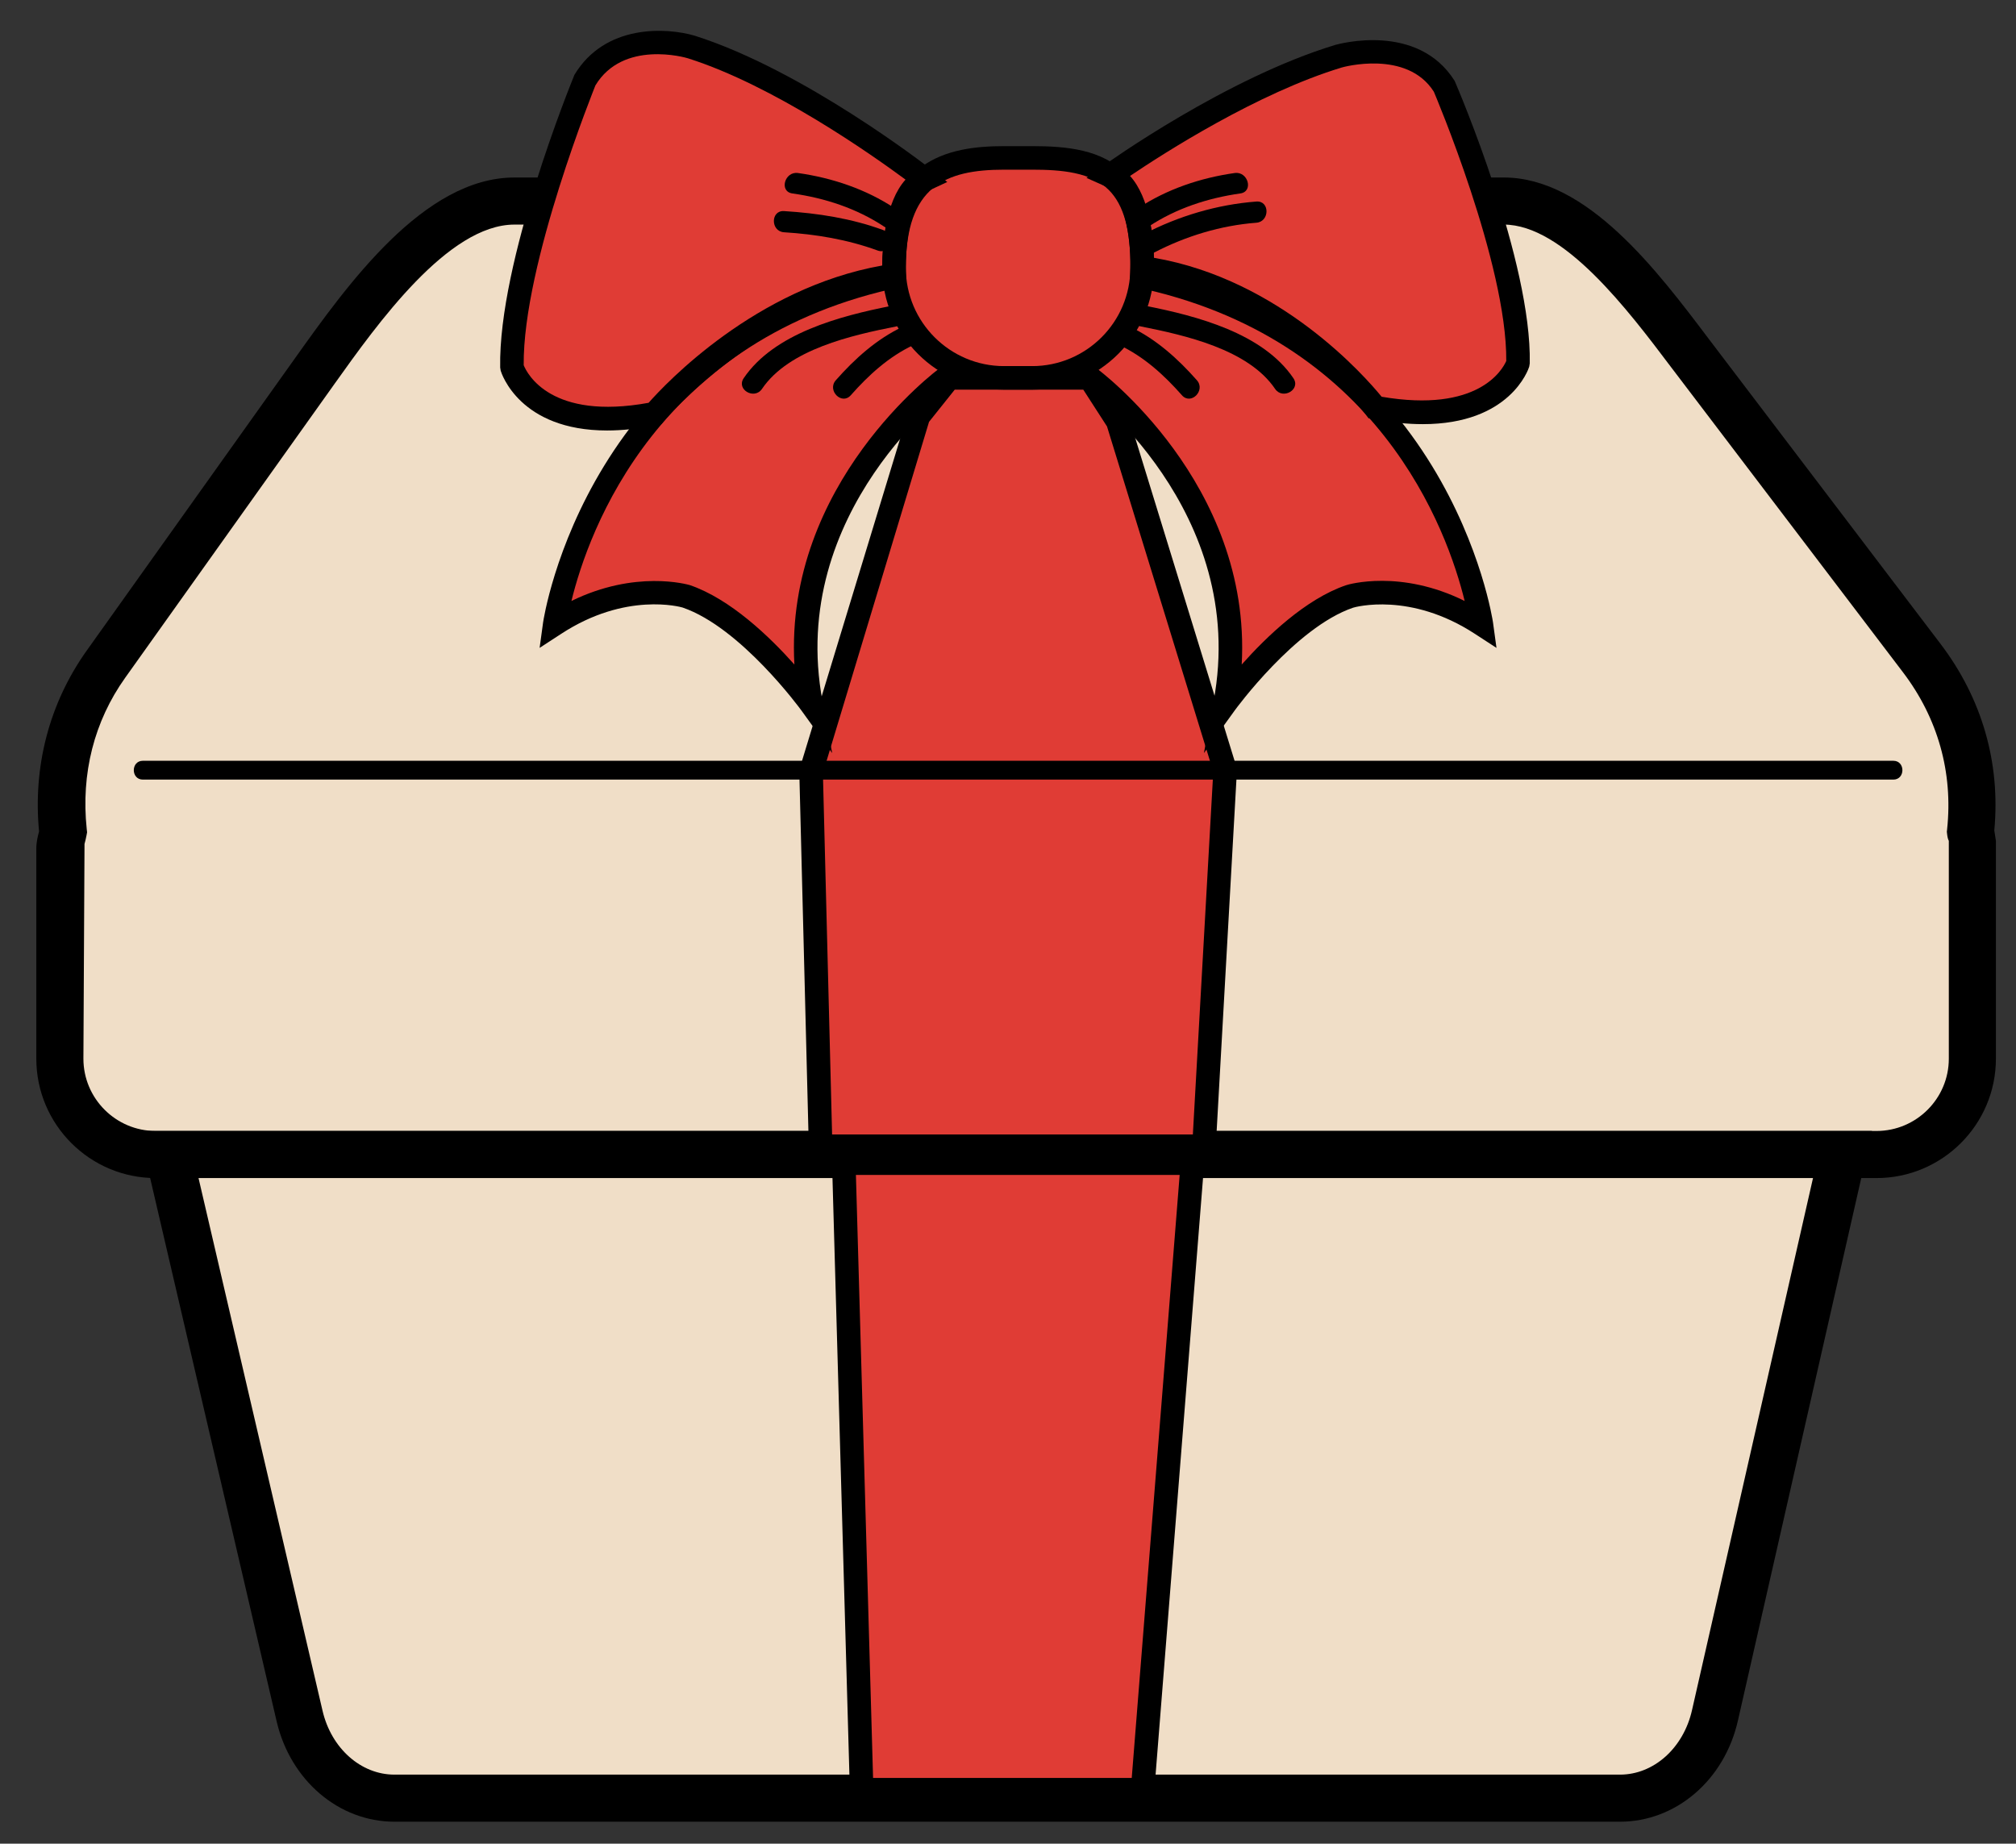 <?xml version="1.0" encoding="utf-8"?>
<!-- Generator: Adobe Illustrator 16.0.0, SVG Export Plug-In . SVG Version: 6.00 Build 0)  -->
<!DOCTYPE svg PUBLIC "-//W3C//DTD SVG 1.1//EN" "http://www.w3.org/Graphics/SVG/1.1/DTD/svg11.dtd">
<svg version="1.1" id="Layer_1" xmlns="http://www.w3.org/2000/svg" xmlns:xlink="http://www.w3.org/1999/xlink" x="0px" y="0px"
	 width="232.44px" height="212.6px" viewBox="0 0 232.44 212.6" enable-background="new 0 0 232.44 212.6" xml:space="preserve">
<rect x="0" y="0" width="232.44" height="212.6" fill="#333333" stroke="none"/>
<g>
	<g>
		<g>
			<path fill="#F0DEC7" d="M227.196,95.911c0.715-6.728-0.912-13.826-5.631-20.032l-25.578-33.646
				c-5.371-7.064-13.734-19.045-22.608-19.045H59.315c-9.186,0-17.804,12.275-23.133,19.756L12.219,76.59
				c-4.313,6.057-5.598,12.831-4.917,19.282c-0.117,0.67-0.4,1.28-0.4,1.983v24.22c0,6.105,4.95,11.057,11.057,11.057h198.395
				c6.106,0,11.057-4.951,11.057-11.057V96.962C227.409,96.589,227.231,96.274,227.196,95.911z"/>
			<path d="M216.353,135.846H17.958c-7.594,0-13.771-6.172-13.771-13.766V97.86c0-0.816,0.186-1.484,0.317-1.983
				c-0.715-7.444,1.151-14.762,5.504-20.869L33.97,41.37c6.061-8.516,14.89-20.902,25.346-20.902h114.063
				c9.607,0,17.699,10.743,23.611,18.579l26.739,35.187c4.794,6.299,6.936,13.743,6.209,21.527l0.186,1.198v25.122
				C230.123,129.674,223.946,135.846,216.353,135.846z M59.315,25.897c-7.656,0-15.822,11.464-20.7,18.304L14.432,78.157
				c-3.573,5.016-5.106,11.039-4.433,17.434l0.042,0.382l-0.069,0.371C9.914,96.672,9.829,97,9.744,97.319L9.617,122.08
				c0,4.592,3.743,8.336,8.341,8.336h198.395c4.598,0,8.341-3.744,8.341-8.336V96.958c-0.09-0.148-0.165-0.456-0.196-0.774
				l-0.031-0.275l0.031-0.286c0.695-6.543-1.065-12.811-5.09-18.103l-26.756-35.207c-4.926-6.532-12.369-16.416-19.273-16.416
				H59.315z"/>
		</g>
		<path fill="#FFFFFF" d="M36.747,204.818"/>
		<g>
			<path fill="#F0DEC7" d="M34.542,197.879l-15.076-64.746h192.969l-14.701,64.674c-1.275,5.613-5.786,9.541-10.956,9.541H45.481
				C40.337,207.348,35.841,203.455,34.542,197.879z"/>
			<path d="M186.776,210.066H45.481c-6.41,0-11.994-4.762-13.584-11.57l-15.849-68.08h199.784l-15.455,67.996
				C198.823,205.273,193.229,210.066,186.776,210.066z M37.188,197.268c1.008,4.336,4.422,7.369,8.293,7.369h141.295
				c3.897,0,7.317-3.055,8.309-7.434l13.951-61.357H22.889L37.188,197.268z"/>
		</g>
	</g>
	<g>
		<path fill="#E03C35" d="M119.001,43.576h-3.234c-6.977,0-12.685-5.708-12.685-12.685l0,0c0-10.696,5.708-12.686,12.685-12.686
			h3.234c6.977,0,12.83,1.243,12.686,12.686l0,0C131.687,37.868,125.978,43.576,119.001,43.576z"/>
		<g>
			<g>
				<polygon fill="#E03C35" points="97.289,134.125 99.34,206.377 131.739,206.377 137.481,134.125 				"/>
			</g>
			<polygon fill="#E03C35" points="94.613,132.178 93.515,88.959 105.892,47.997 109.429,43.576 125.637,43.576 128.878,48.585 
				141.256,88.812 138.817,132.178 			"/>
			<path fill="#E03C35" d="M106.64,20.686c0,0-14.445-11.305-26.91-15.252c0,0-8.458-2.555-12.242,3.715
				c0,0-8.681,21.129-8.458,33.202c0,0,2.448,8.126,16.472,5.34c0,0,11.352-13.599,27.601-15.92
				C103.102,31.771,102.634,22.543,106.64,20.686z"/>
			<path fill="#E03C35" d="M109.118,43.576c0,0-19.953,14.438-15.619,37.547c0,0-7.133-9.878-14.365-12.348
				c0,0-7.056-2.117-15.17,3.175c0,0,4.535-32.987,39.84-40.219"/>
			<path fill="#E03C35" d="M125.637,43.576c0,0,19.952,14.438,15.619,37.547c0,0,7.132-9.878,14.364-12.348
				c0,0,7.057-2.117,15.17,3.175c0,0-4.535-32.987-39.84-40.219"/>
			<path fill="#E03C35" d="M127.978,20.233c0,0,13.879-9.967,26.344-13.75c0,0,8.459-2.449,12.242,3.561
				c0,0,8.682,20.256,8.459,31.83c0,0-2.449,7.791-16.471,5.119c0,0-10.617-13.876-26.865-16.102
				C131.687,30.891,131.984,22.014,127.978,20.233z"/>
		</g>
	</g>
	<g id="bow_outline_7_">
		<g>
			<path d="M164.04,48.909c-1.686,0-3.589-0.18-5.742-0.583l-0.509-0.096l-0.313-0.413c-0.106-0.138-10.493-13.457-25.976-15.578
				l-1.209-0.17l0.037-1.22c0.068-2.067-0.324-8.229-2.9-9.374l-2.164-0.965l1.926-1.379c0.572-0.413,14.199-10.138,26.738-13.945
				c0.408-0.116,9.513-2.65,13.787,4.136c0.455,1.029,8.891,20.849,8.663,32.578l-0.063,0.381
				C176.22,42.599,174.094,48.909,164.04,48.909z M159.3,45.749c11.125,1.898,13.93-3.117,14.369-4.125
				c0.091-11.198-8.266-30.849-8.351-31.05c-3.112-4.899-10.541-2.821-10.62-2.789c-9.725,2.948-20.504,9.873-24.406,12.503
				c2.29,2.534,2.698,7.179,2.752,9.438C147.599,32.228,157.376,43.395,159.3,45.749z"/>
		</g>
		<g>
			<path d="M138.808,86.841l1.113-5.97c4.119-21.963-14.889-36.056-15.08-36.193l1.591-2.206
				c0.19,0.138,17.896,13.234,16.733,34.157c2.848-3.203,7.36-7.551,12.016-9.141c0.318-0.117,6.32-1.846,13.69,1.813
				c-1.962-8.038-9.899-30.445-38.192-36.246l0.541-2.651c35.838,7.339,40.869,41.029,40.918,41.368l0.402,2.938l-2.492-1.622
				c-7.439-4.856-13.78-3.097-14.045-3.012c-6.676,2.28-13.574,11.75-13.643,11.846L138.808,86.841z"/>
		</g>
		<g>
			<path d="M95.948,86.841l-3.552-4.92c-0.069-0.096-6.968-9.565-13.701-11.867c-0.218-0.063-6.548-1.834-13.987,3.033l-2.492,1.622
				l0.402-2.938c0.049-0.339,5.08-34.029,40.918-41.368l0.541,2.651c-28.293,5.801-36.23,28.208-38.192,36.246
				c7.37-3.616,13.362-1.908,13.638-1.834c4.692,1.602,9.215,5.959,12.068,9.162c-1.167-20.923,16.543-34.02,16.733-34.157
				l1.591,2.206c-0.191,0.138-19.199,14.23-15.08,36.193L95.948,86.841z"/>
		</g>
		<g>
			<path d="M69.999,49.641c-10.059,0-12.174-6.564-12.27-6.894l-0.059-0.371c-0.223-12.216,8.203-32.863,8.559-33.743
				c3.525-5.875,10.615-5.482,13.893-4.508c12.571,3.998,26.755,15.027,27.354,15.494l1.744,1.367l-2.009,0.934
				c-2.593,1.198-2.863,7.625-2.752,9.788l0.058,1.23l-1.225,0.18c-15.557,2.217-26.639,15.313-26.744,15.44L76.24,48.93
				l-0.472,0.096C73.604,49.45,71.69,49.641,69.999,49.641z M60.381,42.112c0.403,0.996,3.155,6.384,14.401,4.337
				c1.967-2.227,12.316-13.245,26.941-15.833c0.01-2.354,0.334-7.296,2.682-9.904c-3.891-2.874-15.211-10.859-25.084-13.987
				c-0.287-0.096-7.492-2.152-10.674,3.128C68.657,9.874,60.274,30.415,60.381,42.112z"/>
		</g>
		<g>
			<path d="M140.101,133.533H93.287l-1.135-44.75l12.678-41.634l3.944-4.932h17.599l3.802,5.971l12.449,40.456l-0.01,0.244
				L140.101,133.533z M95.938,130.818h41.596l2.354-41.834l-12.253-39.81l-2.736-4.242h-14.82l-2.964,3.712L94.878,89.143
				L95.938,130.818z"/>
		</g>
		<g>
			<path d="M119.003,44.932h-3.234c-7.746,0-14.045-6.299-14.045-14.04c0-12.45,7.508-14.041,14.045-14.041h3.234
				c3.982,0,8.044,0.382,10.795,3.171c2.249,2.27,3.309,5.833,3.246,10.891C133.044,38.633,126.744,44.932,119.003,44.932z
				 M115.769,19.566c-6.803,0-11.331,1.931-11.331,11.326c0,6.246,5.085,11.325,11.331,11.325h3.234
				c6.246,0,11.326-5.079,11.326-11.325c0.053-4.306-0.754-7.232-2.461-8.961c-2.052-2.079-5.472-2.365-8.865-2.365H115.769z"/>
		</g>
		<path d="M132.99,207.734H98.022l-2.127-74.965h43.055L132.99,207.734z M100.663,205.02h29.824l5.525-69.535H98.685L100.663,205.02
			z"/>
		<g>
			<path fill="#D55431" d="M131.807,25.08c0,0,4.923-3.382,10.877-3.951"/>
			<path d="M132.423,26.134c3.188-2.111,6.826-3.293,10.586-3.828c1.551-0.22,0.891-2.574-0.65-2.355
				c-3.947,0.561-7.822,1.857-11.168,4.074C129.886,24.889,131.107,27.006,132.423,26.134L132.423,26.134z"/>
		</g>
		<g>
			<path fill="#D55431" d="M132.468,28.06c0,0,6.406-3.413,12.385-3.599"/>
			<path d="M133.085,29.115c3.653-1.893,7.664-3.116,11.768-3.431c1.558-0.12,1.57-2.564,0-2.443
				c-4.547,0.349-8.951,1.666-13.001,3.765C130.455,27.729,131.689,29.838,133.085,29.115L133.085,29.115z"/>
		</g>
		<g>
			<path d="M131.513,37.637c5.115,1.017,12.412,2.647,15.502,7.207c0.878,1.294,2.996,0.073,2.11-1.233
				c-3.522-5.196-11.124-7.17-16.963-8.33C130.626,34.975,129.97,37.331,131.513,37.637L131.513,37.637z"/>
		</g>
		<g>
			<path fill="#D55431" d="M129.651,38.725c0,0,4.093,1.82,7.484,5.987"/>
			<path d="M129.034,39.78c2.848,1.338,5.175,3.459,7.238,5.797c1.043,1.181,2.765-0.553,1.727-1.729
				c-2.184-2.474-4.713-4.76-7.731-6.178C128.853,37.005,127.61,39.111,129.034,39.78L129.034,39.78z"/>
		</g>
		<g>
			<path fill="#D55431" d="M102.56,25.08c0,0-4.924-3.382-10.877-3.951"/>
			<path d="M103.176,24.025c-3.347-2.218-7.22-3.514-11.169-4.074c-1.538-0.219-2.203,2.136-0.649,2.355
				c3.759,0.534,7.399,1.718,10.585,3.828C103.257,27.005,104.481,24.89,103.176,24.025L103.176,24.025z"/>
		</g>
		<g>
			<path fill="#D55431" d="M101.511,27.707c0,0-5.13-1.96-11.108-2.146"/>
			<path d="M101.835,26.529c-3.672-1.346-7.547-1.945-11.433-2.188c-1.57-0.099-1.564,2.345,0,2.442
				c3.672,0.23,7.318,0.833,10.783,2.102C102.665,29.426,103.302,27.066,101.835,26.529L101.835,26.529z"/>
		</g>
		<g>
			<path d="M102.709,35.281c-5.832,1.159-13.442,3.137-16.963,8.33c-0.885,1.305,1.231,2.528,2.11,1.233
				c3.104-4.578,10.358-6.186,15.502-7.208C104.899,37.331,104.247,34.975,102.709,35.281L102.709,35.281z"/>
		</g>
		<g>
			<path fill="#D55431" d="M104.715,38.725c0,0-4.093,1.82-7.485,5.987"/>
			<path d="M104.099,37.67c-3.02,1.418-5.549,3.703-7.732,6.178c-1.037,1.176,0.685,2.91,1.728,1.729
				c2.063-2.338,4.39-4.459,7.237-5.797C106.753,39.112,105.515,37.004,104.099,37.67L104.099,37.67z"/>
		</g>
		<g>
			<line fill="#D55431" x1="16.476" y1="88.812" x2="218.295" y2="88.812"/>
			<path d="M16.476,89.898c67.273,0,134.547,0,201.819,0c1.397,0,1.399-2.172,0-2.172c-67.272,0-134.546,0-201.819,0
				C15.078,87.726,15.076,89.898,16.476,89.898L16.476,89.898z"/>
		</g>
	</g>
</g>
</svg>
